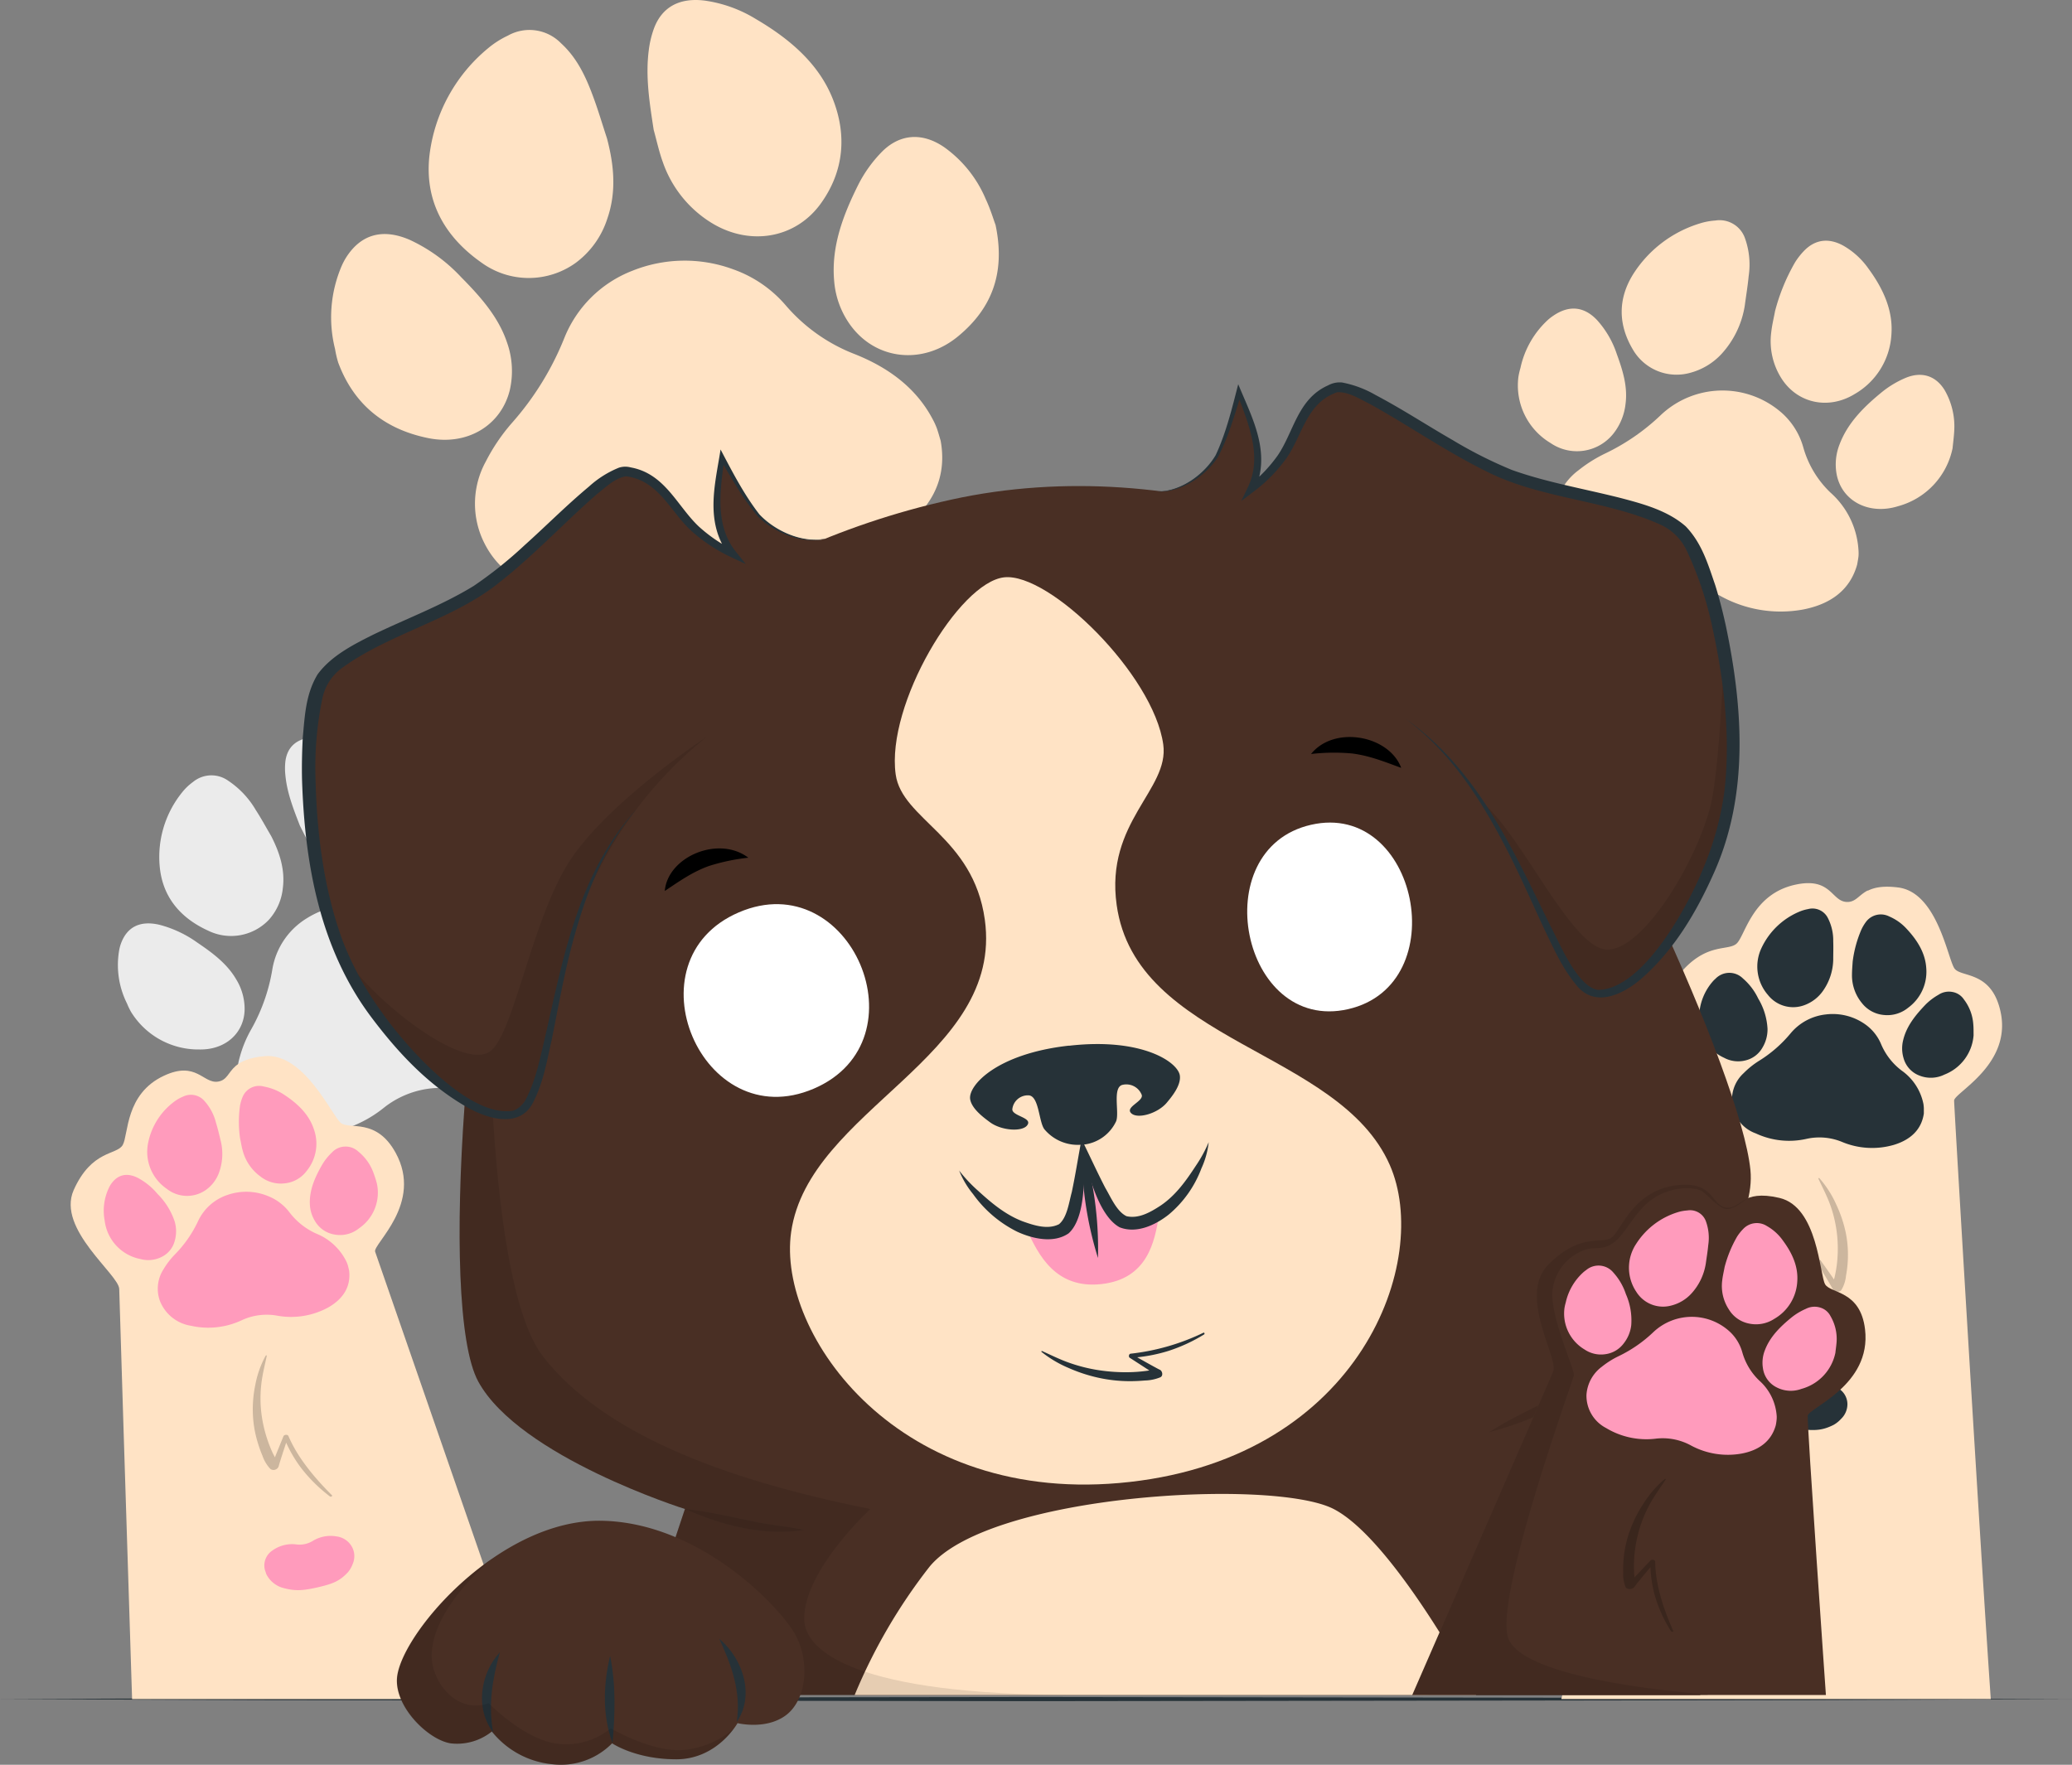 <svg xmlns="http://www.w3.org/2000/svg" width="420.364" height="358.102" viewBox="0 0 420.364 358.102">
  <rect x="0" y="0" width="420.364" height="358.102" fill="#808080" stroke="none"/>
  <g id="Dog_paw-cuate" data-name="Dog paw-cuate" transform="translate(-27.65 -43.833)">
    <g id="freepik--background-complete--inject-54" transform="translate(51.564 43.833)">
      <path id="Path_31" data-name="Path 31" d="M407.793,119.838c.151-1.446.51-2.876.775-4.313a39.827,39.827,0,0,1,4.074-9.92,14.456,14.456,0,0,1,1.891-2.391c2.25-2.254,4.944-2.552,7.817-1a15.807,15.807,0,0,1,5.161,4.688c2.987,4.058,5.038,8.507,4.66,13.408a14.905,14.905,0,0,1-7.477,12.064c-5.275,3.216-11.485,1.889-14.737-3.046a14.054,14.054,0,0,1-2.165-9.486Z" transform="translate(-72.361 -52.402)" fill="#ffe3c5"/>
      <path id="Path_32" data-name="Path 32" d="M378.073,122.769c-3.1-5.1-3.214-10.413,0-15.518a24.452,24.452,0,0,1,13.395-10.209,13.286,13.286,0,0,1,3.186-.613,5.461,5.461,0,0,1,6.012,3.454,15.844,15.844,0,0,1,.8,7.81c-.189,1.982-.52,3.956-.785,5.955a18.848,18.848,0,0,1-4.726,9.852,13.338,13.338,0,0,1-6.456,3.854,10.244,10.244,0,0,1-11.428-4.585Z" transform="translate(-70.612 -51.675)" fill="#ffe3c5"/>
      <path id="Path_33" data-name="Path 33" d="M360.048,144.714a13.607,13.607,0,0,1-6.513-13.433,15.253,15.253,0,0,1,.416-1.812,18.528,18.528,0,0,1,5.691-9.852,10.12,10.12,0,0,1,.945-.715c3.2-2.2,6.248-1.931,8.886.851a19.3,19.3,0,0,1,4.036,6.959c1.2,3.284,2.231,6.6,1.749,10.132a11.759,11.759,0,0,1-2.448,5.955A9.447,9.447,0,0,1,360.048,144.714Z" transform="translate(-69.394 -54.819)" fill="#ffe3c5"/>
      <path id="Path_34" data-name="Path 34" d="M422.952,170.593c-.057.527-.161,1.055-.274,1.7-1.418,5.1-5.284,8.014-10.956,9.12a25.2,25.2,0,0,1-16.8-2.756,19.055,19.055,0,0,0-11.012-2.127c-5.889.57-11.457-.349-16.382-3.445-4.131-2.595-6.617-6.108-6.371-10.8a12.432,12.432,0,0,1,4.982-9.12,28.449,28.449,0,0,1,5.4-3.4,43.479,43.479,0,0,0,11.343-7.844,18.208,18.208,0,0,1,24.577-.34,14.628,14.628,0,0,1,4.282,6.9,20.237,20.237,0,0,0,5.53,9.214,16.944,16.944,0,0,1,5.672,11.613A8.021,8.021,0,0,1,422.952,170.593Z" transform="translate(-69.815 -57.735)" fill="#ffe3c5"/>
      <path id="Path_35" data-name="Path 35" d="M445.348,148.127a15.39,15.39,0,0,1-11.05,11.766c-5.946,1.863-11.561-1.072-12.506-6.67a11.064,11.064,0,0,1,.6-5.8c1.645-4.432,5.019-7.759,8.763-10.8a20.142,20.142,0,0,1,4.481-2.688c3.346-1.472,6.258-.561,8.073,2.357a14.7,14.7,0,0,1,1.976,8.286C445.612,145.941,445.423,147.3,445.348,148.127Z" transform="translate(-73.126 -57.177)" fill="#ffe3c5"/>
      <path id="Path_36" data-name="Path 36" d="M169.711,76.678c-.766-2.118-1.229-4.322-1.834-6.483-.822-5.368-1.7-10.728-1-16.164a20.152,20.152,0,0,1,1.04-4.39c1.626-4.39,5.19-6.321,10.285-5.691a26.978,26.978,0,0,1,10.4,3.743c6.938,4.067,12.808,9.112,15.625,16.258s2.316,14.463-2.335,21.022c-5.208,7.4-14.831,8.941-22.734,3.8A23.5,23.5,0,0,1,169.711,76.678Z" transform="translate(-59.17 -43.833)" fill="#ffe3c5"/>
      <path id="Path_37" data-name="Path 37" d="M130.379,98.2c-7.817-5.487-11.561-12.846-10.568-21.737a33.3,33.3,0,0,1,11.854-21.737,18.47,18.47,0,0,1,4.055-2.595,8.944,8.944,0,0,1,10.786,1.548c3.223,2.944,4.963,6.678,6.4,10.515,1.087,2.876,1.947,5.828,2.911,8.746,1.456,5.479,1.966,10.932.057,16.4a17.948,17.948,0,0,1-6.447,8.941A16.31,16.31,0,0,1,130.379,98.2Z" transform="translate(-56.599 -44.902)" fill="#ffe3c5"/>
      <path id="Path_38" data-name="Path 38" d="M118.383,141.057c-9.273-1.889-15.219-7.231-18.225-15.313a20.8,20.8,0,0,1-.643-2.765,26.42,26.42,0,0,1,1.371-16.913,13.65,13.65,0,0,1,.785-1.506c3-4.841,7.458-6.134,13.016-3.718a33.423,33.423,0,0,1,10.4,7.555c3.9,3.947,7.562,8.04,9.311,13.246a17.341,17.341,0,0,1,.577,9.656C133.214,138.5,126.333,142.682,118.383,141.057Z" transform="translate(-55.455 -52.165)" fill="#ffe3c5"/>
      <path id="Path_39" data-name="Path 39" d="M223.267,139.946c.284.783.492,1.574.8,2.6,1.427,7.878-1.995,14.148-9.207,18.81-7.609,4.917-16.306,6.279-25.437,5.334a29.232,29.232,0,0,0-16.883,3.063c-7.865,4.024-16.3,5.785-25.305,4.143-7.562-1.378-13.376-4.96-16.24-11.647a17.793,17.793,0,0,1,.813-15.526,38.382,38.382,0,0,1,5.256-7.759,59.119,59.119,0,0,0,10.644-17.236,24.3,24.3,0,0,1,13.77-13.655,28.437,28.437,0,0,1,20.487-.314,25.013,25.013,0,0,1,10.682,7.325,35.045,35.045,0,0,0,14.009,9.894c6.9,2.748,12.468,6.9,15.786,13.187a13.861,13.861,0,0,1,.822,1.778Z" transform="translate(-57.143 -53.113)" fill="#ffe3c5"/>
      <path id="Path_40" data-name="Path 40" d="M239.419,94.359c1.966,9.358-.454,16.683-7.562,22.562-7.241,6.015-16.949,4.841-22.072-2.493a17.6,17.6,0,0,1-3.091-8.507c-.69-7.121,1.8-13.612,4.991-19.959a26.908,26.908,0,0,1,4.462-6.227c3.7-3.9,8.394-4.254,12.912-1.114a24.707,24.707,0,0,1,8.385,10.532C238.369,91.117,238.974,93.159,239.419,94.359Z" transform="translate(-61.356 -48.71)" fill="#ffe3c5"/>
      <path id="Path_41" data-name="Path 41" d="M93.953,241.593c-.794-1.268-1.408-2.62-2.1-3.939-1.3-3.352-2.618-6.678-2.949-10.209a12.7,12.7,0,0,1,0-2.935c.416-3,2.42-4.654,5.776-4.832a18.169,18.169,0,0,1,7.212,1.191c5.019,1.8,9.509,4.364,12.289,8.618a13.93,13.93,0,0,1,1.5,13.748c-2.288,5.351-8.233,7.444-14.037,5.062a16.239,16.239,0,0,1-7.695-6.7Z" transform="translate(-54.912 -70.077)" fill="#ebebeb"/>
      <path id="Path_42" data-name="Path 42" d="M71.821,260.315c-5.795-2.62-9.235-6.9-9.869-12.761a20.841,20.841,0,0,1,4.5-15.313,11.167,11.167,0,0,1,2.231-2.135,5.864,5.864,0,0,1,7.127-.255,18.142,18.142,0,0,1,5.605,5.955c1.106,1.7,2.08,3.514,3.119,5.275,1.711,3.343,2.836,6.806,2.373,10.515a11.269,11.269,0,0,1-2.836,6.474,10.569,10.569,0,0,1-12.251,2.246Z" transform="translate(-53.434 -71.435)" fill="#ebebeb"/>
      <path id="Path_43" data-name="Path 43" d="M69.454,289.662A16.023,16.023,0,0,1,55.6,282.005a15.813,15.813,0,0,1-.813-1.7,17.428,17.428,0,0,1-1.531-11.009,7.99,7.99,0,0,1,.293-1.055c1.229-3.454,3.9-4.79,7.808-3.888a23.223,23.223,0,0,1,7.713,3.624c3.063,2.076,6.012,4.254,7.855,7.41a11.512,11.512,0,0,1,1.739,6.125C78.6,286.31,74.786,289.781,69.454,289.662Z" transform="translate(-52.949 -76.706)" fill="#ebebeb"/>
      <path id="Path_44" data-name="Path 44" d="M136.733,275.755c.293.459.529.944.879,1.574,2.042,4.883.737,9.3-3.214,13.119-4.178,4.033-9.557,5.913-15.55,6.364a18.6,18.6,0,0,0-10.4,3.9,24.755,24.755,0,0,1-15.635,5.589c-5.038,0-9.283-1.642-12.071-5.6a11.682,11.682,0,0,1-1.692-10.047,24.056,24.056,0,0,1,2.259-5.581A36.874,36.874,0,0,0,85.679,272.8a15.008,15.008,0,0,1,6.887-10.358,18.372,18.372,0,0,1,13.106-2.565,17.3,17.3,0,0,1,7.9,3.462,24.155,24.155,0,0,0,10.4,4.73,20.1,20.1,0,0,1,12,6.627A9.712,9.712,0,0,1,136.733,275.755Z" transform="translate(-54.351 -76.036)" fill="#ebebeb"/>
      <path id="Path_45" data-name="Path 45" d="M140.834,244.234c2.59,5.751,2.089,10.745-1.607,15.313a9.722,9.722,0,0,1-14.5.953,11.965,11.965,0,0,1-3.2-5.1c-1.456-4.492-.794-8.958.35-13.374a16.49,16.49,0,0,1,1.976-4.509c1.815-2.935,4.726-3.684,8.12-2.212a17.159,17.159,0,0,1,6.872,5.785C139.681,242.278,140.362,243.511,140.834,244.234Z" transform="translate(-56.656 -72.301)" fill="#ebebeb"/>
    </g>
    <g id="freepik--Table--inject-54" transform="translate(27.65 388.179)">
      <path id="Path_46" data-name="Path 46" d="M27.65,449.015l52.538-.2,52.548-.077,105.1-.145,105.1.145,52.548.077,52.538.2-52.538.213-52.548.077-105.1.136-105.1-.145-52.548-.068Z" transform="translate(-27.65 -448.59)" fill="#263238"/>
    </g>
    <g id="freepik--paw-2--inject-54" transform="translate(344.411 223.039)">
      <path id="Path_47" data-name="Path 47" d="M442.437,298.617c0,1.344,5.539,94.339,7.439,121.427H362.75c4.594-19.329,26.846-123.562,27.243-125.111.747-2.858-9.15-14.522-3.687-21.481,5.672-7.274,10.4-5,12.1-6.806s3.195-9.971,11.806-11.851c7.288-1.591,7.3,3.335,10.4,3.5,1.834.094,2.42-1.336,4.254-2.306h.047a.094.094,0,0,1,.066,0h0c1.248-.621,3.053-1.021,6.125-.63,8.007,1.021,10.067,14.7,11.438,16.479s7.26.459,9.2,8.227C454.565,291.2,442.389,297,442.437,298.617Z" transform="translate(-362.75 -254.479)" fill="#ffe3c5"/>
      <path id="Path_48" data-name="Path 48" d="M411.209,355.132c2.741-4.3,5.048-8.865,5.832-13.425.066-.366.766-.459,1-.128.633.9,2.42,3.4,2.675,3.828.076-.281.151-.561.208-.851a24.624,24.624,0,0,0,.444-2.842,27.028,27.028,0,0,0-.066-5.734,26.229,26.229,0,0,0-1.314-5.615c-.662-1.855-1.6-3.633-2.448-5.445a.132.132,0,0,1,.217-.068,20.916,20.916,0,0,1,3.431,5.368,25.584,25.584,0,0,1,1.891,5.581,22.351,22.351,0,0,1,.435,5.828,23.485,23.485,0,0,1-.359,3.02,6.91,6.91,0,0,1-.945,2.893c-.406.6-1.569.281-1.768-.221-.113-.306-2.259-3.871-2.6-4.39a24.688,24.688,0,0,1-1.891,5.811,29.146,29.146,0,0,1-4.273,6.517C411.492,355.464,411.086,355.319,411.209,355.132Z" transform="translate(-365.401 -264.977)" opacity="0.2"/>
      <path id="Path_49" data-name="Path 49" d="M425.13,274.218c0-.91.085-1.821.142-2.722a23.8,23.8,0,0,1,1.739-6.415,8.692,8.692,0,0,1,.945-1.608,3.753,3.753,0,0,1,4.726-1.123,10.23,10.23,0,0,1,3.573,2.552c2.165,2.323,3.781,4.926,3.951,8.014a9.042,9.042,0,0,1-3.687,7.963,6.658,6.658,0,0,1-4.932,1.466,6.349,6.349,0,0,1-4.445-2.419,8.838,8.838,0,0,1-2.013-5.708Z" transform="translate(-366.164 -255.594)" fill="#263238"/>
      <path id="Path_50" data-name="Path 50" d="M406.965,278.066a8.775,8.775,0,0,1-1.257-9.622,14.8,14.8,0,0,1,7.5-7.214,8.147,8.147,0,0,1,1.891-.578,3.489,3.489,0,0,1,4,1.753,9.934,9.934,0,0,1,1.115,4.79c.047,1.242,0,2.484,0,3.726a11.381,11.381,0,0,1-2.146,6.415,7.946,7.946,0,0,1-3.687,2.8A6.513,6.513,0,0,1,406.965,278.066Z" transform="translate(-365.052 -255.384)" fill="#263238"/>
      <path id="Path_51" data-name="Path 51" d="M397.344,293.089a8.729,8.729,0,0,1-5.1-7.912,9.434,9.434,0,0,1,.113-1.149,11.29,11.29,0,0,1,2.77-6.457,5.433,5.433,0,0,1,.51-.5,3.9,3.9,0,0,1,5.568-.06,12.371,12.371,0,0,1,3.1,4.075,13.256,13.256,0,0,1,1.891,6.168,7.194,7.194,0,0,1-1.049,3.828,5.381,5.381,0,0,1-3.406,2.556,6.011,6.011,0,0,1-4.392-.548Z" transform="translate(-364.364 -257.672)" fill="#263238"/>
      <path id="Path_52" data-name="Path 52" d="M438.3,304.781v1.106c-.473,3.224-2.637,5.309-6.069,6.355a15.805,15.805,0,0,1-10.634-.638,12.05,12.05,0,0,0-7-.6,15.971,15.971,0,0,1-10.4-1.089,7.272,7.272,0,0,1-2.439-12.234,17.193,17.193,0,0,1,3.072-2.467,26.241,26.241,0,0,0,6.428-5.589,10.805,10.805,0,0,1,7.151-3.844,11.4,11.4,0,0,1,8.02,2.023,9.329,9.329,0,0,1,3.2,4.007,13.108,13.108,0,0,0,4.169,5.36,10.892,10.892,0,0,1,4.424,6.806C438.259,304.262,438.288,304.518,438.3,304.781Z" transform="translate(-364.755 -259.138)" fill="#263238"/>
      <path id="Path_53" data-name="Path 53" d="M450.391,289.182a9.31,9.31,0,0,1-5.917,8.006,6.235,6.235,0,0,1-5.072.2,5.264,5.264,0,0,1-3.218-3.535,6.87,6.87,0,0,1-.085-3.633c.671-2.858,2.5-5.1,4.575-7.265a12.068,12.068,0,0,1,2.571-1.948,3.821,3.821,0,0,1,2.833-.588,3.519,3.519,0,0,1,2.357,1.532,9.3,9.3,0,0,1,1.891,5C450.41,287.8,450.372,288.663,450.391,289.182Z" transform="translate(-366.753 -258.341)" fill="#263238"/>
      <path id="Path_54" data-name="Path 54" d="M428.621,256.15h0a1.257,1.257,0,0,0-.151.077Z" transform="translate(-366.347 -254.728)"/>
      <path id="Path_55" data-name="Path 55" d="M404.67,376.686a2.468,2.468,0,0,1,.047-.562,3.978,3.978,0,0,1,3.044-3.182,6.962,6.962,0,0,1,5.019.459,5.193,5.193,0,0,0,3.29.408,6.959,6.959,0,0,1,4.906.689,3.743,3.743,0,0,1,2.108,3.284,4.134,4.134,0,0,1-1.276,3.037,6.108,6.108,0,0,1-1.522,1.225c-2.3,1.157-3.838,1.217-7,.851s-4.632-.783-6.674-2.263a4.85,4.85,0,0,1-1.891-3.556A1.316,1.316,0,0,1,404.67,376.686Z" transform="translate(-365.044 -272.12)" fill="#263238"/>
    </g>
    <g id="freepik--paw-1--inject-54" transform="translate(41.986 258.121)">
      <path id="Path_56" data-name="Path 56" d="M136.052,426.2H55.279c-1.106-34.779-2.6-82.063-2.609-83.186,0-2.927-12.723-12.149-9.254-20.069,3.677-8.269,8.8-7.078,9.973-9.2s.473-10.362,8.347-14.029c6.617-3.1,7.969,1.7,11.012,1.183,1.805-.3,2-1.821,3.526-3.148l.132-.111h0c1.04-.851,2.694-1.625,5.766-1.9,8.044-.732,13.659,12.123,15.455,13.552s7.175-1.1,11.107,6.032c5.672,10.286-4.613,18.529-4.15,20.086C104.953,336.5,124.7,393.47,136.052,426.2Z" transform="translate(-42.816 -295.715)" fill="#ffe3c5"/>
      <path id="Path_58" data-name="Path 58" d="M97.97,395.5c-3.687-3.684-7-7.708-8.838-12.03-.151-.34-.86-.3-1.011.068-.406,1-1.56,3.82-1.72,4.254-.142-.255-.284-.51-.406-.766a24.711,24.711,0,0,1-1.087-2.705,26.983,26.983,0,0,1-1.276-5.606,25.36,25.36,0,0,1,0-5.743c.208-1.94.709-3.854,1.115-5.794,0-.077-.18-.1-.227,0a19.862,19.862,0,0,0-2.1,5.9,24.2,24.2,0,0,0-.5,5.811,22.665,22.665,0,0,0,.945,5.768,25.449,25.449,0,0,0,1.021,2.867,7.334,7.334,0,0,0,1.6,2.646,1.11,1.11,0,0,0,1.673-.553c.047-.315,1.314-4.211,1.522-4.781a26.63,26.63,0,0,0,3.186,5.326,31.406,31.406,0,0,0,5.672,5.564C97.771,395.874,98.131,395.661,97.97,395.5Z" transform="translate(-44.955 -306.371)" opacity="0.2"/>
      <path id="Path_59" data-name="Path 59" d="M79.733,316.105c-.255-.851-.388-1.787-.577-2.68a23.406,23.406,0,0,1,0-6.6,8.5,8.5,0,0,1,.529-1.77,3.621,3.621,0,0,1,4.339-2.076,10.974,10.974,0,0,1,4.15,1.7c2.722,1.8,4.982,3.973,5.955,6.942a8.72,8.72,0,0,1-1.484,8.507,6.323,6.323,0,0,1-4.4,2.483,6.676,6.676,0,0,1-4.958-1.394A9.474,9.474,0,0,1,79.733,316.105Z" transform="translate(-44.792 -296.78)" fill="#ff9bbc"/>
      <path id="Path_60" data-name="Path 60" d="M63.172,324.009a9.066,9.066,0,0,1-3.781-9.077,13.767,13.767,0,0,1,5.379-8.61,7.407,7.407,0,0,1,1.72-.978,3.62,3.62,0,0,1,4.348.851,10.323,10.323,0,0,1,2.354,4.415c.369,1.191.652,2.416.945,3.624a11.085,11.085,0,0,1-.388,6.687,7.386,7.386,0,0,1-2.836,3.505,6.643,6.643,0,0,1-7.742-.417Z" transform="translate(-43.714 -297.095)" fill="#ff9bbc"/>
      <path id="Path_61" data-name="Path 61" d="M57.34,341.135a9.038,9.038,0,0,1-7.231-7.767,10.829,10.829,0,0,1,.945-6.866,5.736,5.736,0,0,1,.359-.6c1.342-1.906,3.2-2.34,5.4-1.242a13.419,13.419,0,0,1,4.036,3.292,14.136,14.136,0,0,1,3.46,5.581,7.094,7.094,0,0,1,0,3.948,5,5,0,0,1-2.592,3.2A6.021,6.021,0,0,1,57.34,341.135Z" transform="translate(-43.204 -299.946)" fill="#ff9bbc"/>
      <path id="Path_62" data-name="Path 62" d="M100.068,343c.095.323.161.655.265,1.08.378,3.241-1.172,5.726-4.225,7.478a15.769,15.769,0,0,1-10.5,1.65,12.023,12.023,0,0,0-6.957.9,15.982,15.982,0,0,1-10.4,1.174,8.106,8.106,0,0,1-6.324-5.1,7.276,7.276,0,0,1,.718-6.313,16.028,16.028,0,0,1,2.335-3.054,24.4,24.4,0,0,0,4.726-6.806,10.088,10.088,0,0,1,5.962-5.282,11.6,11.6,0,0,1,8.359.3,10.05,10.05,0,0,1,4.206,3.241,14.083,14.083,0,0,0,5.454,4.322,11.631,11.631,0,0,1,6.106,5.692,5.422,5.422,0,0,1,.274.723Z" transform="translate(-43.839 -300.547)" fill="#ff9bbc"/>
      <path id="Path_63" data-name="Path 63" d="M107.762,324.865a8.762,8.762,0,0,1-3.639,9.035,6.108,6.108,0,0,1-4.868,1.275,5.644,5.644,0,0,1-4.056-2.738,7.077,7.077,0,0,1-1.049-3.48c-.1-2.91,1.078-5.513,2.533-8.023a11.334,11.334,0,0,1,1.976-2.45,3.674,3.674,0,0,1,2.6-1.172,3.736,3.736,0,0,1,2.694.984,9.919,9.919,0,0,1,3.148,4.458A21.693,21.693,0,0,1,107.762,324.865Z" transform="translate(-45.625 -298.938)" fill="#ff9bbc"/>
      <path id="Path_64" data-name="Path 64" d="M78.383,298h0l-.123.111Z" transform="translate(-44.756 -296.056)"/>
      <path id="Path_65" data-name="Path 65" d="M84.682,417.6c-.066-.162-.113-.323-.189-.536a3.64,3.64,0,0,1,1.569-3.956,6.828,6.828,0,0,1,4.859-1.2,5.144,5.144,0,0,0,3.242-.689,6.919,6.919,0,0,1,4.849-.944,4.15,4.15,0,0,1,3.28,2.382,3.976,3.976,0,0,1,0,3.25,5.515,5.515,0,0,1-.945,1.633c-1.692,1.821-3.1,2.374-6.192,3.08s-4.641.766-7.137.06a5.421,5.421,0,0,1-3.214-2.705,2.663,2.663,0,0,1-.123-.374Z" transform="translate(-45.09 -312.798)" fill="#ff9bbc"/>
    </g>
    <g id="freepik--Dog--inject-54" transform="translate(88.899 121.429)">
      <path id="Path_66" data-name="Path 66" d="M160.491,406.253l12.572-37.739s-33.529-10.558-41.913-25.837-1.465-93.922,6.919-116.748,42.755-52.057,89.064-62.241,94.093,9.784,111.9,29.963,48.3,87.006,50.194,106.054-32.064,41.644-32.064,41.644l21.9,64.912Z" transform="translate(-95.355 -139.908)" fill="#492f24"/>
      <g id="Group_52" data-name="Group 52" transform="translate(77.708 201.434)" opacity="0.1">
        <path id="Path_67" data-name="Path 67" d="M175.71,404.928c5.142.536,10.086,1.8,15.124,2.79,3,.544,6.05.851,9.094,1.455-8.328,1.293-16.769-.944-24.208-4.254Z" transform="translate(-175.71 -377.756)"/>
        <path id="Path_68" data-name="Path 68" d="M348.34,384.56c4.188-2.714,8.772-4.773,13.234-7.087,2.647-1.412,5.076-2.995,7.713-4.483-4.982,6.125-13.016,9.477-20.919,11.57Z" transform="translate(-185.157 -372.99)"/>
      </g>
      <path id="Path_69" data-name="Path 69" d="M338.23,442.133s-16.656-31.418-28.916-37.739-70.083-3.054-82.05,11.791a111.508,111.508,0,0,0-15.124,25.948Z" transform="translate(-99.995 -175.787)" fill="#ffe3c5"/>
      <path id="Path_70" data-name="Path 70" d="M267.189,366.27c-46.914,5.275-71.671-30.091-68.693-50.739,3.6-24.961,43.171-35.34,39.286-63.381-2.344-16.862-16.807-20.273-18.083-29.461-1.966-14.148,12.827-38.981,22.015-39.985s30.305,19.771,32.272,33.919c1.276,9.188-11.816,15.7-9.453,32.558,3.895,28.032,45.09,29.342,55.4,52.746C328.462,321.24,314.113,360.995,267.189,366.27Z" transform="translate(-99.236 -143.15)" fill="#ffe3c5"/>
      <path id="Path_71" data-name="Path 71" d="M203.364,280.89c-24.482,3.1-19.764,41.69,4.754,38.58S227.869,277.78,203.364,280.89Z" transform="translate(-184.258 -106.418) rotate(-16)" fill="#fff"/>
      <path id="Path_72" data-name="Path 72" d="M183.37,265.476c.548-6.968,10.871-11.409,16.958-6.806a40.9,40.9,0,0,0-8.044,1.7c-3.318,1.2-5.917,3.054-8.914,5.053Z" transform="translate(-109.755 -162.223)"/>
      <path id="Path_73" data-name="Path 73" d="M322.941,248.292c-3.45-1.268-6.485-2.493-10.02-2.927a40.791,40.791,0,0,0-8.271.111C309.329,239.631,320.464,241.656,322.941,248.292Z" transform="translate(-99.917 -170.072)"/>
      <path id="Path_74" data-name="Path 74" d="M311.084,267.227c-21.974,3.046-17.748,40.986,4.269,37.928S333.09,264.169,311.084,267.227Z" transform="matrix(0.996, -0.087, 0.087, 0.996, -128.367, -149.323)" fill="#fff"/>
      <path id="Path_75" data-name="Path 75" d="M275.9,332.176c-.851,5.283-2.278,12.906-11.646,13.961s-12.837-6.023-15.124-10.949c0,0,4.859,1.548,7.77-.681s3.271-17.687,3.271-17.687,4.566,14.905,8,16.428S275.9,332.176,275.9,332.176Z" transform="translate(-102.02 -163.173)" fill="#ff9bbc"/>
      <path id="Path_76" data-name="Path 76" d="M264.17,340.941a72.683,72.683,0,0,1-3.261-23.481,72.876,72.876,0,0,1,3.261,23.481Z" transform="translate(-102.663 -163.268)" fill="#263238"/>
      <path id="Path_77" data-name="Path 77" d="M279.466,300.428c.284,2.059-1.787,4.458-2.666,5.521-1.843,2.178-5.8,3.309-7.127,2.186-1.541-1.293,2.581-2.484,2.042-3.837a3.355,3.355,0,0,0-3.932-1.974c-2.042.578-.539,5.674-1.248,7.384a8.29,8.29,0,0,1-6.617,4.73h-.208a8.821,8.821,0,0,1-7.723-3.114c-1.153-1.5-1.068-6.806-3.223-6.883a3.171,3.171,0,0,0-3.28,2.782c-.151,1.429,4.169,1.7,3.034,3.267-.945,1.378-5.133,1.157-7.505-.544-1.144-.851-3.781-2.705-4.093-4.756-.388-2.748,5.35-9.188,20-10.83h.208C271.771,292.712,279.088,297.68,279.466,300.428Z" transform="translate(-101.35 -159.772)" fill="#263238"/>
      <path id="Path_78" data-name="Path 78" d="M234.52,323.06a29.923,29.923,0,0,0,3.857,4.126c2.7,2.467,5.568,4.9,9.122,6.245,2.382.851,5.086,1.7,7.326.561,1.654-1.37,2.013-4.432,2.59-6.517.737-3.48,1.286-7.044,1.966-10.626.662,4.713,1.314,15.467-2.609,19-3.072,2.118-7.392,1.063-10.4-.315a24.2,24.2,0,0,1-8.99-7.657,18.1,18.1,0,0,1-2.836-4.807Z" transform="translate(-101.22 -163.177)" fill="#263238"/>
      <path id="Path_79" data-name="Path 79" d="M286.627,317.354a17.088,17.088,0,0,1-1.475,5.3,22.467,22.467,0,0,1-6.617,9.358c-2.514,2-6.418,3.982-9.963,2.6-4.726-2.552-7.08-13.119-7.732-17.866,1.645,3.326,3.148,6.653,4.811,9.86,1.125,1.9,2.316,4.79,4.3,5.743,2.467.578,4.868-.808,6.938-2.161,3.091-2.093,5.19-5.1,7.137-8.074a27.009,27.009,0,0,0,2.618-4.815Z" transform="translate(-102.66 -163.162)" fill="#263238"/>
      <path id="Path_80" data-name="Path 80" d="M285.1,362.877a45.284,45.284,0,0,1-14.737,4.254c-.4,0-.539.647-.2.851.945.6,3.545,2.3,3.951,2.552-.3.051-.6.1-.945.136q-1.528.187-3.072.221a36.114,36.114,0,0,1-6.144-.391A32.658,32.658,0,0,1,258,369.028c-1.957-.672-3.781-1.591-5.672-2.442-.085,0-.161.128-.085.187a23.214,23.214,0,0,0,5.568,3.292A31.648,31.648,0,0,0,263.7,372a29.945,29.945,0,0,0,6.22.715q1.638.008,3.271-.136a8.794,8.794,0,0,0,3.157-.655c.662-.323.388-1.353-.142-1.548-.321-.119-4.017-2.195-4.556-2.51a32.161,32.161,0,0,0,6.343-1.293,33.233,33.233,0,0,0,7.231-3.343C285.408,363.141,285.276,362.784,285.1,362.877Z" transform="translate(-102.189 -170.045)" fill="#263238"/>
      <path id="Path_81" data-name="Path 81" d="M160.491,421.151l12.572-37.739s-33.529-10.558-41.913-25.837c-6.674-12.166-3.649-64.47,2.089-96.815-.2,12.761-.822,76.627,11.116,91.813s35.523,24.672,66.33,30.84c0,0-13.423,12.353-13.423,22.256,0,6.678,10.615,15.484,54.93,15.484Z" transform="translate(-95.355 -154.806)" opacity="0.1"/>
      <path id="Path_82" data-name="Path 82" d="M369.525,376.47s4.339,37.79,2.666,46.842-37.3,15.109-37.3,15.109h55.535Z" transform="translate(-106.713 -172.076)" opacity="0.1"/>
      <path id="Path_83" data-name="Path 83" d="M199.629,170.653c-3.923,1.063-10-1.48-12.827-4.211s-7.969-12.361-7.969-12.361-1.569,8.865-.728,13.016a15.487,15.487,0,0,0,2.93,6.6,29.631,29.631,0,0,1-10.058-7.733c-3.781-4.9-6.078-8.108-11.343-8.958s-20.541,18.861-32.584,25.463-24.577,10-29.133,16.411-4.188,36.582,3.148,54.695,27.025,36.582,35.826,33.758,3.507-23.549,16.92-49.573c10.3-19.993,24.577-28.883,24.577-28.883Z" transform="translate(-93.581 -138.883)" fill="#492f24"/>
      <path id="Path_84" data-name="Path 84" d="M176.032,220.8a81.873,81.873,0,0,0-21.845,26.918c-13.4,26.024-8.11,46.749-16.911,49.573s-28.5-15.654-35.835-33.783c4.3,8.507,24.492,25.267,30.6,21.124,4.726-3.2,8.186-25.276,15.616-37.722C154.9,234.88,174.756,221.617,176.032,220.8Z" transform="translate(-93.937 -148.841)" opacity="0.1"/>
      <path id="Path_85" data-name="Path 85" d="M199.551,170.375c-4.726,1.08-10.445-1.421-13.6-4.637A48.323,48.323,0,0,1,181.855,160c-1.238-1.974-2.42-3.973-3.564-6l.945-.128c-.822,6.355-2.089,13.612,2.325,19.108l1.995,2.484-2.987-1.4a33.1,33.1,0,0,1-7.732-5.045c-4.443-3.82-6.778-10.507-13.555-11.357-2.325.357-4.14,2.237-5.927,3.616-6.617,5.777-12.7,12.336-19.728,17.866-9.292,7.555-22.176,10.337-31.78,17.262A10.221,10.221,0,0,0,97.64,202.8a69.254,69.254,0,0,0-1.371,16.368c.274,11,1.664,22.2,5.473,32.669a63.979,63.979,0,0,0,8.092,14.743c4.452,6.347,17.563,21.532,26.647,19.78a5.079,5.079,0,0,0,2.609-2.595c1.891-3.726,2.7-7.878,3.658-11.91,3.715-16.164,6.74-33.758,18.839-46.868-7.723,8.839-11.343,19.831-14.018,30.627-1.3,5.453-2.288,10.958-3.4,16.462-.945,4.143-1.645,8.4-3.6,12.31-2.458,5.428-8.63,3.973-13.092,1.557-8.12-4.5-14.349-11.2-19.652-18.206C97.045,253.57,94.058,236,93.529,219.182c-.066-2.816,0-5.64.151-8.507.406-4.347.577-8.8,3.006-12.821,2.732-3.743,7.231-6.04,11.343-8.091,6.891-3.309,13.971-5.955,20.333-9.86a84.727,84.727,0,0,0,10.275-8.218c4.377-3.922,8.507-8.108,13.12-11.953a20.339,20.339,0,0,1,6.059-3.82,4.181,4.181,0,0,1,2.278-.085l.614.128c6.617,1.489,9.027,7.869,13.338,11.91a31.128,31.128,0,0,0,7.194,4.883l-.993,1.08a16.112,16.112,0,0,1-2.467-4.807c-1.7-5.5-.189-11.3.662-16.8,2.363,4.483,4.726,9.111,7.884,13.17,2.987,3.182,8.4,5.853,13.149,4.951Z" transform="translate(-93.503 -138.606)" fill="#263238"/>
      <path id="Path_86" data-name="Path 86" d="M277.28,158.5c4.084.289,9.453-3.4,11.532-6.585s4.84-13.612,4.84-13.612,3.639,8.363,3.781,12.574a14.932,14.932,0,0,1-1.3,7.01,27.846,27.846,0,0,0,7.988-9.486c2.524-5.513,4.008-9.095,8.923-10.932s24.577,14.463,37.887,18.606,26.468,5.028,32.357,10.422,12.827,34.949,9.992,54.048-17.762,40.938-27.025,39.866-9.018-22.332-28.3-45.175c-14.812-17.551-30.873-23.489-30.873-23.489Z" transform="translate(-103.56 -136.382)" fill="#492f24"/>
      <path id="Path_87" data-name="Path 87" d="M397.081,229.948c-2.836,19.1-17.714,40.946-26.988,39.883-8.4-.97-8.971-18.572-23.424-38.9a.237.237,0,0,1,0-.06c7.959,6.415,18.017,29.232,25.144,29.989s18.13-16.938,21.269-28.925c1.891-7.223,2.789-30.993,2.836-31.529C397.611,210.27,398.348,221.185,397.081,229.948Z" transform="translate(-107.357 -145.798)" opacity="0.1"/>
      <path id="Path_88" data-name="Path 88" d="M277.28,158.331c4.83,0,9.519-3.684,11.674-7.367,2.136-4.577,3.318-9.545,4.566-14.378,2.136,5.207,4.991,10.583,4.632,16.283a14.924,14.924,0,0,1-1.267,5.164l-1.219-.851a29.63,29.63,0,0,0,5.87-6.151c3.252-4.764,4.046-11.468,10.19-14.2a4.944,4.944,0,0,1,2.836-.6,21.536,21.536,0,0,1,6.834,2.552c5.445,2.867,10.445,6.168,15.654,9.154a88.513,88.513,0,0,0,12,6.049c7.137,2.552,14.68,3.811,22.2,5.726,4.556,1.2,9.453,2.552,13.054,5.717,3.327,3.454,4.547,7.767,5.984,11.91.851,2.731,1.55,5.487,2.155,8.252,3.479,16.53,4.726,34.268-2.429,50.194-3.507,7.861-8.006,15.611-14.86,21.566-3.781,3.173-9.453,5.87-13.168,1-2.836-3.454-4.556-7.461-6.437-11.332-2.4-5.164-4.66-10.354-7.241-15.424-5.142-10.064-11.343-20.1-20.976-27.224,14.945,10.481,22.063,27.045,29.54,42.163,1.891,3.514,5.35,12.174,9.576,12.957,9.264,0,18.537-17.5,21.325-24.45a61.072,61.072,0,0,0,4.4-15.96c1.229-10.966-.066-22.17-2.42-32.966a70.947,70.947,0,0,0-5.227-15.73,10.891,10.891,0,0,0-5.624-5.428c-11.031-4.917-24.275-5.156-35.145-10.745-8.186-4.033-15.673-9.273-23.518-13.612-2.07-1.012-4.282-2.493-6.617-2.391-6.418,2.135-7.108,9.112-10.549,13.7a30.821,30.821,0,0,1-6.352,6.415l-2.581,1.957,1.352-2.824c3.006-6.227.047-13.05-2.259-19.108l.945-.06c-.624,2.195-1.314,4.373-2.051,6.542a45.527,45.527,0,0,1-2.637,6.389c-2.316,3.735-7.288,7.3-12.185,7.146Z" transform="translate(-103.56 -136.217)" fill="#263238"/>
      <path id="Path_89" data-name="Path 89" d="M113.994,439.037c-1.011,6.015,6.125,13.153,10.842,13.867a11.276,11.276,0,0,0,8.328-2.408,17.832,17.832,0,0,0,12.289,6.644,14.557,14.557,0,0,0,12.109-4.254s4.726,3.25,13.045,3.25S183,448.8,183,448.8s5.672,1.421,9.746-1.548,5.029-10.328,2.2-15.986-19.51-23.3-39.7-23.532S115.535,429.7,113.994,439.037Z" transform="translate(-94.619 -176.741)" fill="#492f24"/>
      <path id="Path_90" data-name="Path 90" d="M135.79,439.09c-1.512,5.394-2.41,10.745-1.361,16.275C130.742,450.55,131.782,443.454,135.79,439.09Z" transform="translate(-95.618 -181.422)" fill="#263238"/>
      <path id="Path_91" data-name="Path 91" d="M183.08,435.89c4.878,4.1,7.231,11.545,3.535,16.879C187.561,446.814,185.613,441.292,183.08,435.89Z" transform="translate(-98.405 -180.944)" fill="#263238"/>
      <path id="Path_92" data-name="Path 92" d="M159.588,440c1.21,5.87,1,11.732.5,17.679C157.981,452.021,158.2,445.768,159.588,440Z" transform="translate(-97.061 -181.558)" fill="#263238"/>
      <path id="Path_93" data-name="Path 93" d="M182.164,451.318a14.7,14.7,0,0,1-11.627,6.168c-8.328,0-13.045-3.25-13.045-3.25a14.546,14.546,0,0,1-12.1,4.254,17.983,17.983,0,0,1-12.289-6.653,11.316,11.316,0,0,1-8.328,2.408c-4.717-.706-11.863-7.844-10.842-13.859.945-5.777,8.8-16.47,19.406-23.736-10.285,8.9-13.309,16.9-12.156,21.89s5.87,9.528,11.343,7.546c0,0,6.711,6.968,13.413,8.15a14.338,14.338,0,0,0,11.343-3.054s7.808,4.6,14.113,4.432A18.09,18.09,0,0,0,182.164,451.318Z" transform="translate(-94.616 -178.073)" opacity="0.1"/>
      <path id="Path_94" data-name="Path 94" d="M331.81,431.117h83.921s-3.847-55.052-3.687-56.66,12.988-6.125,11.627-17.542c-.945-7.92-6.957-7.223-8.092-9.12s-1.446-15.713-9.273-17.542-7.8,2.391-10.842,1.914-2.439-5.377-9.878-4.543c-8.791.978-11.277,8.941-13.234,10.549s-6.286-1.123-12.894,5.521c-6.3,6.347,2.042,18.955.945,21.711C359.743,367.064,331.81,431.117,331.81,431.117Z" transform="translate(-106.544 -164.771)" fill="#492f24"/>
      <path id="Path_95" data-name="Path 95" d="M387.232,428.59c-2.042-4.6-3.6-9.409-3.658-14.037,0-.366-.69-.544-.945-.247-.766.808-2.94,3.088-3.252,3.445,0-.289-.066-.57-.076-.851a24.32,24.32,0,0,1,0-2.876,27.337,27.337,0,0,1,.945-5.657,26.706,26.706,0,0,1,2.184-5.394c.945-1.753,2.155-3.4,3.28-5.1.057-.077-.123-.162-.2-.094a21.765,21.765,0,0,0-4.244,4.875,26.291,26.291,0,0,0-2.713,5.292,22.862,22.862,0,0,0-1.465,8.746,6.878,6.878,0,0,0,.473,2.986c.312.638,1.512.476,1.787,0,.161-.281,2.836-3.539,3.271-4.007a24.125,24.125,0,0,0,.945,5.955,28.012,28.012,0,0,0,3.2,6.993C386.9,428.87,387.317,428.777,387.232,428.59Z" transform="translate(-109.021 -175.252)" opacity="0.2"/>
      <path id="Path_96" data-name="Path 96" d="M398.336,348.361c.095-.9.321-1.8.482-2.7a24.7,24.7,0,0,1,2.543-6.193,9.355,9.355,0,0,1,1.182-1.489,3.793,3.793,0,0,1,4.878-.63,9.93,9.93,0,0,1,3.223,2.927c1.891,2.552,3.148,5.283,2.911,8.371a9.32,9.32,0,0,1-4.67,7.529,6.763,6.763,0,0,1-5.086.953,6.159,6.159,0,0,1-4.111-2.859,8.684,8.684,0,0,1-1.352-5.913Z" transform="translate(-110.181 -166.146)" fill="#ff9bbc"/>
      <path id="Path_97" data-name="Path 97" d="M379.785,350.185a8.753,8.753,0,0,1,0-9.69,15.349,15.349,0,0,1,8.366-6.4,8.148,8.148,0,0,1,1.985-.374,3.415,3.415,0,0,1,3.781,2.152,9.85,9.85,0,0,1,.491,4.875c-.113,1.234-.321,2.467-.492,3.7a11.694,11.694,0,0,1-2.94,6.142A8.277,8.277,0,0,1,386.951,353a6.391,6.391,0,0,1-7.165-2.816Z" transform="translate(-109.09 -165.69)" fill="#ff9bbc"/>
      <path id="Path_98" data-name="Path 98" d="M368.53,363.886a8.483,8.483,0,0,1-4.055-8.38,9.326,9.326,0,0,1,.255-1.132,11.633,11.633,0,0,1,3.564-6.134,5.631,5.631,0,0,1,.577-.451,3.9,3.9,0,0,1,5.539.519,12.137,12.137,0,0,1,2.524,4.347,13.159,13.159,0,0,1,1.087,6.321,7.281,7.281,0,0,1-1.531,3.692,5.552,5.552,0,0,1-3.683,2.181,5.946,5.946,0,0,1-4.276-.964Z" transform="translate(-108.327 -167.659)" fill="#ff9bbc"/>
      <path id="Path_99" data-name="Path 99" d="M407.767,380.035a8.227,8.227,0,0,1-.17,1.1c-.889,3.156-3.3,5-6.844,5.691a15.751,15.751,0,0,1-10.483-1.7A11.943,11.943,0,0,0,383.4,383.8a15.823,15.823,0,0,1-10.218-2.144,7.38,7.38,0,0,1-3.98-6.738,7.726,7.726,0,0,1,3.11-5.691,17.633,17.633,0,0,1,3.375-2.135,27.283,27.283,0,0,0,7.09-4.9,11.359,11.359,0,0,1,15.361-.213,9.03,9.03,0,0,1,2.675,4.3,12.679,12.679,0,0,0,3.45,5.751,10.573,10.573,0,0,1,3.535,7.248,5.364,5.364,0,0,1-.028.757Z" transform="translate(-108.59 -169.481)" fill="#ff9bbc"/>
      <path id="Path_100" data-name="Path 100" d="M421.774,366.013a9.607,9.607,0,0,1-6.891,7.342,6.229,6.229,0,0,1-5.063-.326,5.094,5.094,0,0,1-2.745-3.842,6.858,6.858,0,0,1,.369-3.616c1.03-2.773,3.138-4.849,5.473-6.746a12.624,12.624,0,0,1,2.836-1.7,3.872,3.872,0,0,1,2.883-.285,3.417,3.417,0,0,1,2.145,1.757,9.117,9.117,0,0,1,1.238,5.173C421.963,364.609,421.821,365.46,421.774,366.013Z" transform="translate(-110.658 -169.122)" fill="#ff9bbc"/>
      <path id="Path_101" data-name="Path 101" d="M399.983,330.319c-.889.425-2.779,2.272-4.4,2.2s-4.169-3.25-5.19-3.743-4.8-1.148-8.914,1.132-6,7.07-8.385,9.086-3.668,1.131-5.917,1.7a9.887,9.887,0,0,0-6.863,8.023c-.832,5,4.5,16.4,4.292,17.534s-16.287,45.311-13.3,53.376C354.62,428.605,391.9,431,391.9,431l-.265.17H331.81s27.933-64.036,28.6-65.712c1.1-2.756-7.25-15.365-.945-21.711,6.617-6.644,10.937-3.913,12.884-5.521s4.433-9.571,13.234-10.549c7.439-.851,6.834,4.067,9.878,4.543C397.27,332.454,398.036,331.093,399.983,330.319Z" transform="translate(-106.544 -164.778)" opacity="0.1"/>
      <path id="Path_102" data-name="Path 102" d="M404.111,330.71h0l-.161.06Z" transform="translate(-110.492 -165.246)"/>
    </g>
  </g>
</svg>
